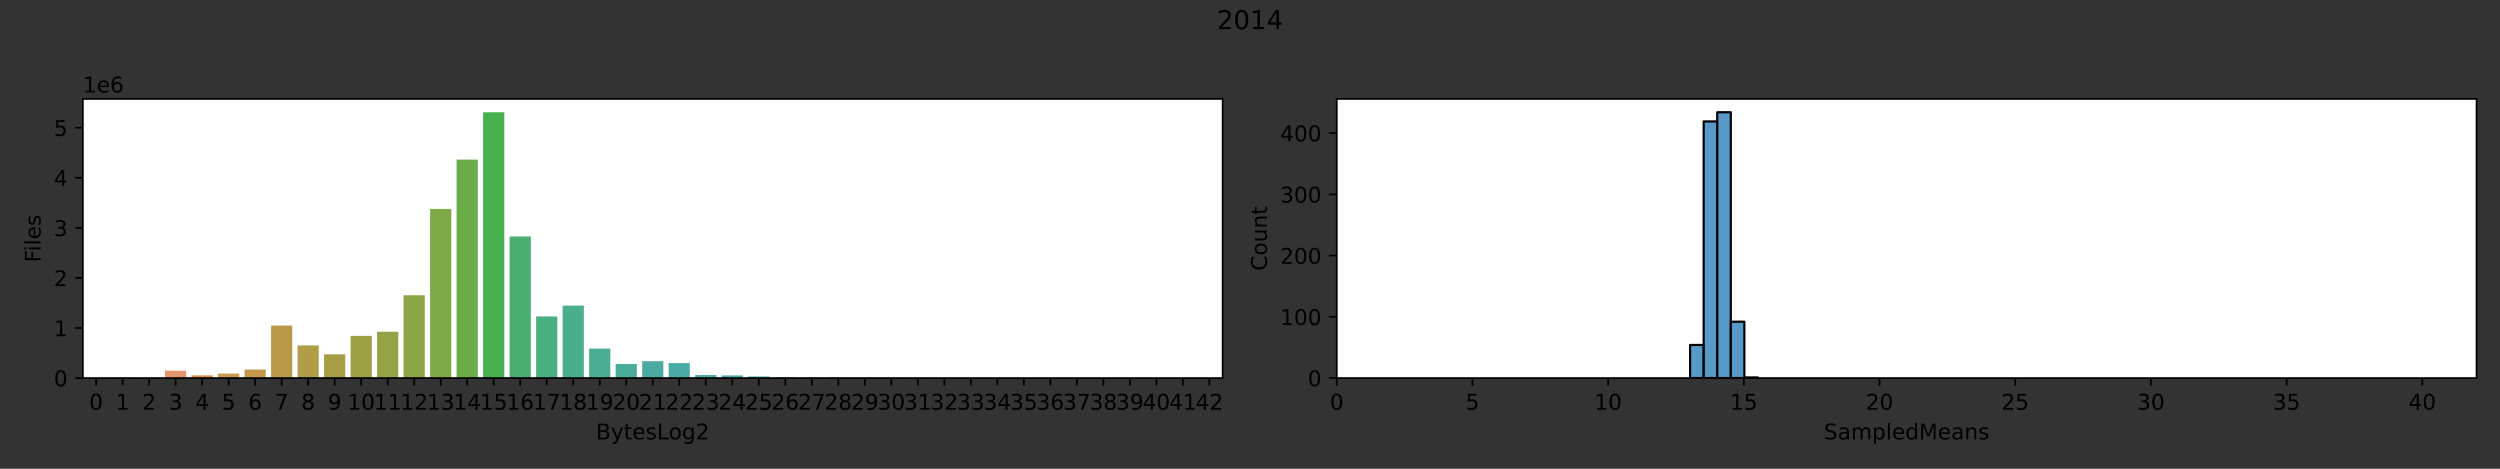 <?xml version="1.0" encoding="utf-8" standalone="no"?>
<!DOCTYPE svg PUBLIC "-//W3C//DTD SVG 1.1//EN"
  "http://www.w3.org/Graphics/SVG/1.1/DTD/svg11.dtd">
<!-- Created with matplotlib (https://matplotlib.org/) -->
<svg height="216pt" version="1.1" viewBox="0 0 1152 216" width="1152pt" xmlns="http://www.w3.org/2000/svg" xmlns:xlink="http://www.w3.org/1999/xlink">
 <rect x="0" y="0" width="1152" height="216" fill="#333333" stroke="none"/>
 <defs>
  <style type="text/css">*{stroke-linecap:butt;stroke-linejoin:round;}</style>
 </defs>
 <g id="figure_1">
  <g id="patch_1">
   <path d="M 0 216 
L 1152 216 
L 1152 0 
L 0 0 
z
" style="fill:none;"/>
  </g>
  <g id="axes_1">
   <g id="patch_2">
    <path d="M 38.175 174.2 
L 563.397 174.2 
L 563.397 45.6 
L 38.175 45.6 
z
" style="fill:#ffffff;"/>
   </g>
   <g id="patch_3">
    <path clip-path="url(#p57a8ca4ca7)" d="M 39.396 174.2 
L 49.168 174.2 
L 49.168 174.143 
L 39.396 174.143 
z
" style="fill:#ea96a3;"/>
   </g>
   <g id="patch_4">
    <path clip-path="url(#p57a8ca4ca7)" d="M 51.611 174.2 
L 61.382 174.2 
L 61.382 174.034 
L 51.611 174.034 
z
" style="fill:#ea9798;"/>
   </g>
   <g id="patch_5">
    <path clip-path="url(#p57a8ca4ca7)" d="M 63.825 174.2 
L 73.597 174.2 
L 73.597 174.113 
L 63.825 174.113 
z
" style="fill:#e89686;"/>
   </g>
   <g id="patch_6">
    <path clip-path="url(#p57a8ca4ca7)" d="M 76.04 174.2 
L 85.811 174.2 
L 85.811 170.847 
L 76.04 170.847 
z
" style="fill:#e4946c;"/>
   </g>
   <g id="patch_7">
    <path clip-path="url(#p57a8ca4ca7)" d="M 88.254 174.2 
L 98.026 174.2 
L 98.026 172.946 
L 88.254 172.946 
z
" style="fill:#db934e;"/>
   </g>
   <g id="patch_8">
    <path clip-path="url(#p57a8ca4ca7)" d="M 100.469 174.2 
L 110.24 174.2 
L 110.24 172.166 
L 100.469 172.166 
z
" style="fill:#ce974c;"/>
   </g>
   <g id="patch_9">
    <path clip-path="url(#p57a8ca4ca7)" d="M 112.683 174.2 
L 122.455 174.2 
L 122.455 170.297 
L 112.683 170.297 
z
" style="fill:#c4994b;"/>
   </g>
   <g id="patch_10">
    <path clip-path="url(#p57a8ca4ca7)" d="M 124.898 174.2 
L 134.669 174.2 
L 134.669 150.001 
L 124.898 150.001 
z
" style="fill:#ba9b49;"/>
   </g>
   <g id="patch_11">
    <path clip-path="url(#p57a8ca4ca7)" d="M 137.112 174.2 
L 146.884 174.2 
L 146.884 159.167 
L 137.112 159.167 
z
" style="fill:#b19d48;"/>
   </g>
   <g id="patch_12">
    <path clip-path="url(#p57a8ca4ca7)" d="M 149.327 174.2 
L 159.098 174.2 
L 159.098 163.267 
L 149.327 163.267 
z
" style="fill:#a89e47;"/>
   </g>
   <g id="patch_13">
    <path clip-path="url(#p57a8ca4ca7)" d="M 161.541 174.2 
L 171.313 174.2 
L 171.313 154.76 
L 161.541 154.76 
z
" style="fill:#9ea045;"/>
   </g>
   <g id="patch_14">
    <path clip-path="url(#p57a8ca4ca7)" d="M 173.756 174.2 
L 183.527 174.2 
L 183.527 152.866 
L 173.756 152.866 
z
" style="fill:#95a346;"/>
   </g>
   <g id="patch_15">
    <path clip-path="url(#p57a8ca4ca7)" d="M 185.97 174.2 
L 195.742 174.2 
L 195.742 136.05 
L 185.97 136.05 
z
" style="fill:#8ba646;"/>
   </g>
   <g id="patch_16">
    <path clip-path="url(#p57a8ca4ca7)" d="M 198.184 174.2 
L 207.956 174.2 
L 207.956 96.273 
L 198.184 96.273 
z
" style="fill:#7ea947;"/>
   </g>
   <g id="patch_17">
    <path clip-path="url(#p57a8ca4ca7)" d="M 210.399 174.2 
L 220.17 174.2 
L 220.17 73.549 
L 210.399 73.549 
z
" style="fill:#6aad47;"/>
   </g>
   <g id="patch_18">
    <path clip-path="url(#p57a8ca4ca7)" d="M 222.613 174.2 
L 232.385 174.2 
L 232.385 51.724 
L 222.613 51.724 
z
" style="fill:#48b14f;"/>
   </g>
   <g id="patch_19">
    <path clip-path="url(#p57a8ca4ca7)" d="M 234.828 174.2 
L 244.599 174.2 
L 244.599 108.948 
L 234.828 108.948 
z
" style="fill:#48af70;"/>
   </g>
   <g id="patch_20">
    <path clip-path="url(#p57a8ca4ca7)" d="M 247.042 174.2 
L 256.814 174.2 
L 256.814 145.816 
L 247.042 145.816 
z
" style="fill:#49ae80;"/>
   </g>
   <g id="patch_21">
    <path clip-path="url(#p57a8ca4ca7)" d="M 259.257 174.2 
L 269.028 174.2 
L 269.028 140.813 
L 259.257 140.813 
z
" style="fill:#4aad8b;"/>
   </g>
   <g id="patch_22">
    <path clip-path="url(#p57a8ca4ca7)" d="M 271.471 174.2 
L 281.243 174.2 
L 281.243 160.622 
L 271.471 160.622 
z
" style="fill:#4aad94;"/>
   </g>
   <g id="patch_23">
    <path clip-path="url(#p57a8ca4ca7)" d="M 283.686 174.2 
L 293.457 174.2 
L 293.457 167.731 
L 283.686 167.731 
z
" style="fill:#4aac9b;"/>
   </g>
   <g id="patch_24">
    <path clip-path="url(#p57a8ca4ca7)" d="M 295.9 174.2 
L 305.672 174.2 
L 305.672 166.452 
L 295.9 166.452 
z
" style="fill:#4baba1;"/>
   </g>
   <g id="patch_25">
    <path clip-path="url(#p57a8ca4ca7)" d="M 308.115 174.2 
L 317.886 174.2 
L 317.886 167.286 
L 308.115 167.286 
z
" style="fill:#4baba7;"/>
   </g>
   <g id="patch_26">
    <path clip-path="url(#p57a8ca4ca7)" d="M 320.329 174.2 
L 330.101 174.2 
L 330.101 172.805 
L 320.329 172.805 
z
" style="fill:#4cabad;"/>
   </g>
   <g id="patch_27">
    <path clip-path="url(#p57a8ca4ca7)" d="M 332.544 174.2 
L 342.315 174.2 
L 342.315 172.994 
L 332.544 172.994 
z
" style="fill:#4dabb4;"/>
   </g>
   <g id="patch_28">
    <path clip-path="url(#p57a8ca4ca7)" d="M 344.758 174.2 
L 354.53 174.2 
L 354.53 173.45 
L 344.758 173.45 
z
" style="fill:#4fabbc;"/>
   </g>
   <g id="patch_29">
    <path clip-path="url(#p57a8ca4ca7)" d="M 356.972 174.2 
L 366.744 174.2 
L 366.744 173.849 
L 356.972 173.849 
z
" style="fill:#51acc4;"/>
   </g>
   <g id="patch_30">
    <path clip-path="url(#p57a8ca4ca7)" d="M 369.187 174.2 
L 378.959 174.2 
L 378.959 173.889 
L 369.187 173.889 
z
" style="fill:#53accf;"/>
   </g>
   <g id="patch_31">
    <path clip-path="url(#p57a8ca4ca7)" d="M 381.401 174.2 
L 391.173 174.2 
L 391.173 173.912 
L 381.401 173.912 
z
" style="fill:#56addc;"/>
   </g>
   <g id="patch_32">
    <path clip-path="url(#p57a8ca4ca7)" d="M 393.616 174.2 
L 403.387 174.2 
L 403.387 174.048 
L 393.616 174.048 
z
" style="fill:#78aee4;"/>
   </g>
   <g id="patch_33">
    <path clip-path="url(#p57a8ca4ca7)" d="M 405.83 174.2 
L 415.602 174.2 
L 415.602 174.094 
L 405.83 174.094 
z
" style="fill:#92aee8;"/>
   </g>
   <g id="patch_34">
    <path clip-path="url(#p57a8ca4ca7)" d="M 418.045 174.2 
L 427.816 174.2 
L 427.816 174.118 
L 418.045 174.118 
z
" style="fill:#a5acea;"/>
   </g>
   <g id="patch_35">
    <path clip-path="url(#p57a8ca4ca7)" d="M 430.259 174.2 
L 440.031 174.2 
L 440.031 174.177 
L 430.259 174.177 
z
" style="fill:#b3a9eb;"/>
   </g>
   <g id="patch_36">
    <path clip-path="url(#p57a8ca4ca7)" d="M 442.474 174.2 
L 452.245 174.2 
L 452.245 174.197 
L 442.474 174.197 
z
" style="fill:#bfa4ea;"/>
   </g>
   <g id="patch_37">
    <path clip-path="url(#p57a8ca4ca7)" d="M 454.688 174.2 
L 464.46 174.2 
L 464.46 174.198 
L 454.688 174.198 
z
" style="fill:#ca9ee9;"/>
   </g>
   <g id="patch_38">
    <path clip-path="url(#p57a8ca4ca7)" d="M 466.903 174.2 
L 476.674 174.2 
L 476.674 174.199 
L 466.903 174.199 
z
" style="fill:#d597e8;"/>
   </g>
   <g id="patch_39">
    <path clip-path="url(#p57a8ca4ca7)" d="M 479.117 174.2 
L 488.889 174.2 
L 488.889 174.199 
L 479.117 174.199 
z
" style="fill:#e18de7;"/>
   </g>
   <g id="patch_40">
    <path clip-path="url(#p57a8ca4ca7)" d="M 491.332 174.2 
L 501.103 174.2 
L 501.103 174.2 
L 491.332 174.2 
z
" style="fill:#e78adf;"/>
   </g>
   <g id="patch_41">
    <path clip-path="url(#p57a8ca4ca7)" d="M 0 0 
z
" style="fill:#e78dd3;"/>
   </g>
   <g id="patch_42">
    <path clip-path="url(#p57a8ca4ca7)" d="M 515.761 174.2 
L 525.532 174.2 
L 525.532 174.2 
L 515.761 174.2 
z
" style="fill:#e88fca;"/>
   </g>
   <g id="patch_43">
    <path clip-path="url(#p57a8ca4ca7)" d="M 527.975 174.2 
L 537.747 174.2 
L 537.747 174.2 
L 527.975 174.2 
z
" style="fill:#e891c0;"/>
   </g>
   <g id="patch_44">
    <path clip-path="url(#p57a8ca4ca7)" d="M 0 0 
z
" style="fill:#e993b8;"/>
   </g>
   <g id="patch_45">
    <path clip-path="url(#p57a8ca4ca7)" d="M 0 0 
z
" style="fill:#e994ae;"/>
   </g>
   <g id="matplotlib.axis_1">
    <g id="xtick_1">
     <g id="line2d_1">
      <defs>
       <path d="M 0 0 
L 0 3.5 
" id="me04a189fd9" style="stroke:#000000;stroke-width:0.8;"/>
      </defs>
      <g>
       <use style="stroke:#000000;stroke-width:0.8;" x="44.282" xlink:href="#me04a189fd9" y="174.2"/>
      </g>
     </g>
     <g id="text_1">
      <!-- 0 -->
      <g transform="translate(41.101 188.798)scale(0.1 -0.1)">
       <defs>
        <path d="M 31.781 66.406 
Q 24.172 66.406 20.328 58.906 
Q 16.5 51.422 16.5 36.375 
Q 16.5 21.391 20.328 13.891 
Q 24.172 6.391 31.781 6.391 
Q 39.453 6.391 43.281 13.891 
Q 47.125 21.391 47.125 36.375 
Q 47.125 51.422 43.281 58.906 
Q 39.453 66.406 31.781 66.406 
z
M 31.781 74.219 
Q 44.047 74.219 50.516 64.516 
Q 56.984 54.828 56.984 36.375 
Q 56.984 17.969 50.516 8.266 
Q 44.047 -1.422 31.781 -1.422 
Q 19.531 -1.422 13.062 8.266 
Q 6.594 17.969 6.594 36.375 
Q 6.594 54.828 13.062 64.516 
Q 19.531 74.219 31.781 74.219 
z
" id="DejaVuSans-48"/>
       </defs>
       <use xlink:href="#DejaVuSans-48"/>
      </g>
     </g>
    </g>
    <g id="xtick_2">
     <g id="line2d_2">
      <g>
       <use style="stroke:#000000;stroke-width:0.8;" x="56.497" xlink:href="#me04a189fd9" y="174.2"/>
      </g>
     </g>
     <g id="text_2">
      <!-- 1 -->
      <g transform="translate(53.315 188.798)scale(0.1 -0.1)">
       <defs>
        <path d="M 12.406 8.297 
L 28.516 8.297 
L 28.516 63.922 
L 10.984 60.406 
L 10.984 69.391 
L 28.422 72.906 
L 38.281 72.906 
L 38.281 8.297 
L 54.391 8.297 
L 54.391 0 
L 12.406 0 
z
" id="DejaVuSans-49"/>
       </defs>
       <use xlink:href="#DejaVuSans-49"/>
      </g>
     </g>
    </g>
    <g id="xtick_3">
     <g id="line2d_3">
      <g>
       <use style="stroke:#000000;stroke-width:0.8;" x="68.711" xlink:href="#me04a189fd9" y="174.2"/>
      </g>
     </g>
     <g id="text_3">
      <!-- 2 -->
      <g transform="translate(65.53 188.798)scale(0.1 -0.1)">
       <defs>
        <path d="M 19.188 8.297 
L 53.609 8.297 
L 53.609 0 
L 7.328 0 
L 7.328 8.297 
Q 12.938 14.109 22.625 23.891 
Q 32.328 33.688 34.812 36.531 
Q 39.547 41.844 41.422 45.531 
Q 43.312 49.219 43.312 52.781 
Q 43.312 58.594 39.234 62.25 
Q 35.156 65.922 28.609 65.922 
Q 23.969 65.922 18.812 64.312 
Q 13.672 62.703 7.812 59.422 
L 7.812 69.391 
Q 13.766 71.781 18.938 73 
Q 24.125 74.219 28.422 74.219 
Q 39.75 74.219 46.484 68.547 
Q 53.219 62.891 53.219 53.422 
Q 53.219 48.922 51.531 44.891 
Q 49.859 40.875 45.406 35.406 
Q 44.188 33.984 37.641 27.219 
Q 31.109 20.453 19.188 8.297 
z
" id="DejaVuSans-50"/>
       </defs>
       <use xlink:href="#DejaVuSans-50"/>
      </g>
     </g>
    </g>
    <g id="xtick_4">
     <g id="line2d_4">
      <g>
       <use style="stroke:#000000;stroke-width:0.8;" x="80.926" xlink:href="#me04a189fd9" y="174.2"/>
      </g>
     </g>
     <g id="text_4">
      <!-- 3 -->
      <g transform="translate(77.744 188.798)scale(0.1 -0.1)">
       <defs>
        <path d="M 40.578 39.312 
Q 47.656 37.797 51.625 33 
Q 55.609 28.219 55.609 21.188 
Q 55.609 10.406 48.188 4.484 
Q 40.766 -1.422 27.094 -1.422 
Q 22.516 -1.422 17.656 -0.516 
Q 12.797 0.391 7.625 2.203 
L 7.625 11.719 
Q 11.719 9.328 16.594 8.109 
Q 21.484 6.891 26.812 6.891 
Q 36.078 6.891 40.938 10.547 
Q 45.797 14.203 45.797 21.188 
Q 45.797 27.641 41.281 31.266 
Q 36.766 34.906 28.719 34.906 
L 20.219 34.906 
L 20.219 43.016 
L 29.109 43.016 
Q 36.375 43.016 40.234 45.922 
Q 44.094 48.828 44.094 54.297 
Q 44.094 59.906 40.109 62.906 
Q 36.141 65.922 28.719 65.922 
Q 24.656 65.922 20.016 65.031 
Q 15.375 64.156 9.812 62.312 
L 9.812 71.094 
Q 15.438 72.656 20.344 73.438 
Q 25.25 74.219 29.594 74.219 
Q 40.828 74.219 47.359 69.109 
Q 53.906 64.016 53.906 55.328 
Q 53.906 49.266 50.438 45.094 
Q 46.969 40.922 40.578 39.312 
z
" id="DejaVuSans-51"/>
       </defs>
       <use xlink:href="#DejaVuSans-51"/>
      </g>
     </g>
    </g>
    <g id="xtick_5">
     <g id="line2d_5">
      <g>
       <use style="stroke:#000000;stroke-width:0.8;" x="93.14" xlink:href="#me04a189fd9" y="174.2"/>
      </g>
     </g>
     <g id="text_5">
      <!-- 4 -->
      <g transform="translate(89.959 188.798)scale(0.1 -0.1)">
       <defs>
        <path d="M 37.797 64.312 
L 12.891 25.391 
L 37.797 25.391 
z
M 35.203 72.906 
L 47.609 72.906 
L 47.609 25.391 
L 58.016 25.391 
L 58.016 17.188 
L 47.609 17.188 
L 47.609 0 
L 37.797 0 
L 37.797 17.188 
L 4.891 17.188 
L 4.891 26.703 
z
" id="DejaVuSans-52"/>
       </defs>
       <use xlink:href="#DejaVuSans-52"/>
      </g>
     </g>
    </g>
    <g id="xtick_6">
     <g id="line2d_6">
      <g>
       <use style="stroke:#000000;stroke-width:0.8;" x="105.355" xlink:href="#me04a189fd9" y="174.2"/>
      </g>
     </g>
     <g id="text_6">
      <!-- 5 -->
      <g transform="translate(102.173 188.798)scale(0.1 -0.1)">
       <defs>
        <path d="M 10.797 72.906 
L 49.516 72.906 
L 49.516 64.594 
L 19.828 64.594 
L 19.828 46.734 
Q 21.969 47.469 24.109 47.828 
Q 26.266 48.188 28.422 48.188 
Q 40.625 48.188 47.75 41.5 
Q 54.891 34.812 54.891 23.391 
Q 54.891 11.625 47.562 5.094 
Q 40.234 -1.422 26.906 -1.422 
Q 22.312 -1.422 17.547 -0.641 
Q 12.797 0.141 7.719 1.703 
L 7.719 11.625 
Q 12.109 9.234 16.797 8.062 
Q 21.484 6.891 26.703 6.891 
Q 35.156 6.891 40.078 11.328 
Q 45.016 15.766 45.016 23.391 
Q 45.016 31 40.078 35.438 
Q 35.156 39.891 26.703 39.891 
Q 22.75 39.891 18.812 39.016 
Q 14.891 38.141 10.797 36.281 
z
" id="DejaVuSans-53"/>
       </defs>
       <use xlink:href="#DejaVuSans-53"/>
      </g>
     </g>
    </g>
    <g id="xtick_7">
     <g id="line2d_7">
      <g>
       <use style="stroke:#000000;stroke-width:0.8;" x="117.569" xlink:href="#me04a189fd9" y="174.2"/>
      </g>
     </g>
     <g id="text_7">
      <!-- 6 -->
      <g transform="translate(114.388 188.798)scale(0.1 -0.1)">
       <defs>
        <path d="M 33.016 40.375 
Q 26.375 40.375 22.484 35.828 
Q 18.609 31.297 18.609 23.391 
Q 18.609 15.531 22.484 10.953 
Q 26.375 6.391 33.016 6.391 
Q 39.656 6.391 43.531 10.953 
Q 47.406 15.531 47.406 23.391 
Q 47.406 31.297 43.531 35.828 
Q 39.656 40.375 33.016 40.375 
z
M 52.594 71.297 
L 52.594 62.312 
Q 48.875 64.062 45.094 64.984 
Q 41.312 65.922 37.594 65.922 
Q 27.828 65.922 22.672 59.328 
Q 17.531 52.734 16.797 39.406 
Q 19.672 43.656 24.016 45.922 
Q 28.375 48.188 33.594 48.188 
Q 44.578 48.188 50.953 41.516 
Q 57.328 34.859 57.328 23.391 
Q 57.328 12.156 50.688 5.359 
Q 44.047 -1.422 33.016 -1.422 
Q 20.359 -1.422 13.672 8.266 
Q 6.984 17.969 6.984 36.375 
Q 6.984 53.656 15.188 63.938 
Q 23.391 74.219 37.203 74.219 
Q 40.922 74.219 44.703 73.484 
Q 48.484 72.75 52.594 71.297 
z
" id="DejaVuSans-54"/>
       </defs>
       <use xlink:href="#DejaVuSans-54"/>
      </g>
     </g>
    </g>
    <g id="xtick_8">
     <g id="line2d_8">
      <g>
       <use style="stroke:#000000;stroke-width:0.8;" x="129.783" xlink:href="#me04a189fd9" y="174.2"/>
      </g>
     </g>
     <g id="text_8">
      <!-- 7 -->
      <g transform="translate(126.602 188.798)scale(0.1 -0.1)">
       <defs>
        <path d="M 8.203 72.906 
L 55.078 72.906 
L 55.078 68.703 
L 28.609 0 
L 18.312 0 
L 43.219 64.594 
L 8.203 64.594 
z
" id="DejaVuSans-55"/>
       </defs>
       <use xlink:href="#DejaVuSans-55"/>
      </g>
     </g>
    </g>
    <g id="xtick_9">
     <g id="line2d_9">
      <g>
       <use style="stroke:#000000;stroke-width:0.8;" x="141.998" xlink:href="#me04a189fd9" y="174.2"/>
      </g>
     </g>
     <g id="text_9">
      <!-- 8 -->
      <g transform="translate(138.817 188.798)scale(0.1 -0.1)">
       <defs>
        <path d="M 31.781 34.625 
Q 24.75 34.625 20.719 30.859 
Q 16.703 27.094 16.703 20.516 
Q 16.703 13.922 20.719 10.156 
Q 24.75 6.391 31.781 6.391 
Q 38.812 6.391 42.859 10.172 
Q 46.922 13.969 46.922 20.516 
Q 46.922 27.094 42.891 30.859 
Q 38.875 34.625 31.781 34.625 
z
M 21.922 38.812 
Q 15.578 40.375 12.031 44.719 
Q 8.5 49.078 8.5 55.328 
Q 8.5 64.062 14.719 69.141 
Q 20.953 74.219 31.781 74.219 
Q 42.672 74.219 48.875 69.141 
Q 55.078 64.062 55.078 55.328 
Q 55.078 49.078 51.531 44.719 
Q 48 40.375 41.703 38.812 
Q 48.828 37.156 52.797 32.312 
Q 56.781 27.484 56.781 20.516 
Q 56.781 9.906 50.312 4.234 
Q 43.844 -1.422 31.781 -1.422 
Q 19.734 -1.422 13.25 4.234 
Q 6.781 9.906 6.781 20.516 
Q 6.781 27.484 10.781 32.312 
Q 14.797 37.156 21.922 38.812 
z
M 18.312 54.391 
Q 18.312 48.734 21.844 45.562 
Q 25.391 42.391 31.781 42.391 
Q 38.141 42.391 41.719 45.562 
Q 45.312 48.734 45.312 54.391 
Q 45.312 60.062 41.719 63.234 
Q 38.141 66.406 31.781 66.406 
Q 25.391 66.406 21.844 63.234 
Q 18.312 60.062 18.312 54.391 
z
" id="DejaVuSans-56"/>
       </defs>
       <use xlink:href="#DejaVuSans-56"/>
      </g>
     </g>
    </g>
    <g id="xtick_10">
     <g id="line2d_10">
      <g>
       <use style="stroke:#000000;stroke-width:0.8;" x="154.212" xlink:href="#me04a189fd9" y="174.2"/>
      </g>
     </g>
     <g id="text_10">
      <!-- 9 -->
      <g transform="translate(151.031 188.798)scale(0.1 -0.1)">
       <defs>
        <path d="M 10.984 1.516 
L 10.984 10.5 
Q 14.703 8.734 18.5 7.812 
Q 22.312 6.891 25.984 6.891 
Q 35.75 6.891 40.891 13.453 
Q 46.047 20.016 46.781 33.406 
Q 43.953 29.203 39.594 26.953 
Q 35.25 24.703 29.984 24.703 
Q 19.047 24.703 12.672 31.312 
Q 6.297 37.938 6.297 49.422 
Q 6.297 60.641 12.938 67.422 
Q 19.578 74.219 30.609 74.219 
Q 43.266 74.219 49.922 64.516 
Q 56.594 54.828 56.594 36.375 
Q 56.594 19.141 48.406 8.859 
Q 40.234 -1.422 26.422 -1.422 
Q 22.703 -1.422 18.891 -0.688 
Q 15.094 0.047 10.984 1.516 
z
M 30.609 32.422 
Q 37.25 32.422 41.125 36.953 
Q 45.016 41.5 45.016 49.422 
Q 45.016 57.281 41.125 61.844 
Q 37.25 66.406 30.609 66.406 
Q 23.969 66.406 20.094 61.844 
Q 16.219 57.281 16.219 49.422 
Q 16.219 41.5 20.094 36.953 
Q 23.969 32.422 30.609 32.422 
z
" id="DejaVuSans-57"/>
       </defs>
       <use xlink:href="#DejaVuSans-57"/>
      </g>
     </g>
    </g>
    <g id="xtick_11">
     <g id="line2d_11">
      <g>
       <use style="stroke:#000000;stroke-width:0.8;" x="166.427" xlink:href="#me04a189fd9" y="174.2"/>
      </g>
     </g>
     <g id="text_11">
      <!-- 10 -->
      <g transform="translate(160.064 188.798)scale(0.1 -0.1)">
       <use xlink:href="#DejaVuSans-49"/>
       <use x="63.623" xlink:href="#DejaVuSans-48"/>
      </g>
     </g>
    </g>
    <g id="xtick_12">
     <g id="line2d_12">
      <g>
       <use style="stroke:#000000;stroke-width:0.8;" x="178.641" xlink:href="#me04a189fd9" y="174.2"/>
      </g>
     </g>
     <g id="text_12">
      <!-- 11 -->
      <g transform="translate(172.279 188.798)scale(0.1 -0.1)">
       <use xlink:href="#DejaVuSans-49"/>
       <use x="63.623" xlink:href="#DejaVuSans-49"/>
      </g>
     </g>
    </g>
    <g id="xtick_13">
     <g id="line2d_13">
      <g>
       <use style="stroke:#000000;stroke-width:0.8;" x="190.856" xlink:href="#me04a189fd9" y="174.2"/>
      </g>
     </g>
     <g id="text_13">
      <!-- 12 -->
      <g transform="translate(184.493 188.798)scale(0.1 -0.1)">
       <use xlink:href="#DejaVuSans-49"/>
       <use x="63.623" xlink:href="#DejaVuSans-50"/>
      </g>
     </g>
    </g>
    <g id="xtick_14">
     <g id="line2d_14">
      <g>
       <use style="stroke:#000000;stroke-width:0.8;" x="203.07" xlink:href="#me04a189fd9" y="174.2"/>
      </g>
     </g>
     <g id="text_14">
      <!-- 13 -->
      <g transform="translate(196.708 188.798)scale(0.1 -0.1)">
       <use xlink:href="#DejaVuSans-49"/>
       <use x="63.623" xlink:href="#DejaVuSans-51"/>
      </g>
     </g>
    </g>
    <g id="xtick_15">
     <g id="line2d_15">
      <g>
       <use style="stroke:#000000;stroke-width:0.8;" x="215.285" xlink:href="#me04a189fd9" y="174.2"/>
      </g>
     </g>
     <g id="text_15">
      <!-- 14 -->
      <g transform="translate(208.922 188.798)scale(0.1 -0.1)">
       <use xlink:href="#DejaVuSans-49"/>
       <use x="63.623" xlink:href="#DejaVuSans-52"/>
      </g>
     </g>
    </g>
    <g id="xtick_16">
     <g id="line2d_16">
      <g>
       <use style="stroke:#000000;stroke-width:0.8;" x="227.499" xlink:href="#me04a189fd9" y="174.2"/>
      </g>
     </g>
     <g id="text_16">
      <!-- 15 -->
      <g transform="translate(221.137 188.798)scale(0.1 -0.1)">
       <use xlink:href="#DejaVuSans-49"/>
       <use x="63.623" xlink:href="#DejaVuSans-53"/>
      </g>
     </g>
    </g>
    <g id="xtick_17">
     <g id="line2d_17">
      <g>
       <use style="stroke:#000000;stroke-width:0.8;" x="239.714" xlink:href="#me04a189fd9" y="174.2"/>
      </g>
     </g>
     <g id="text_17">
      <!-- 16 -->
      <g transform="translate(233.351 188.798)scale(0.1 -0.1)">
       <use xlink:href="#DejaVuSans-49"/>
       <use x="63.623" xlink:href="#DejaVuSans-54"/>
      </g>
     </g>
    </g>
    <g id="xtick_18">
     <g id="line2d_18">
      <g>
       <use style="stroke:#000000;stroke-width:0.8;" x="251.928" xlink:href="#me04a189fd9" y="174.2"/>
      </g>
     </g>
     <g id="text_18">
      <!-- 17 -->
      <g transform="translate(245.566 188.798)scale(0.1 -0.1)">
       <use xlink:href="#DejaVuSans-49"/>
       <use x="63.623" xlink:href="#DejaVuSans-55"/>
      </g>
     </g>
    </g>
    <g id="xtick_19">
     <g id="line2d_19">
      <g>
       <use style="stroke:#000000;stroke-width:0.8;" x="264.143" xlink:href="#me04a189fd9" y="174.2"/>
      </g>
     </g>
     <g id="text_19">
      <!-- 18 -->
      <g transform="translate(257.78 188.798)scale(0.1 -0.1)">
       <use xlink:href="#DejaVuSans-49"/>
       <use x="63.623" xlink:href="#DejaVuSans-56"/>
      </g>
     </g>
    </g>
    <g id="xtick_20">
     <g id="line2d_20">
      <g>
       <use style="stroke:#000000;stroke-width:0.8;" x="276.357" xlink:href="#me04a189fd9" y="174.2"/>
      </g>
     </g>
     <g id="text_20">
      <!-- 19 -->
      <g transform="translate(269.995 188.798)scale(0.1 -0.1)">
       <use xlink:href="#DejaVuSans-49"/>
       <use x="63.623" xlink:href="#DejaVuSans-57"/>
      </g>
     </g>
    </g>
    <g id="xtick_21">
     <g id="line2d_21">
      <g>
       <use style="stroke:#000000;stroke-width:0.8;" x="288.571" xlink:href="#me04a189fd9" y="174.2"/>
      </g>
     </g>
     <g id="text_21">
      <!-- 20 -->
      <g transform="translate(282.209 188.798)scale(0.1 -0.1)">
       <use xlink:href="#DejaVuSans-50"/>
       <use x="63.623" xlink:href="#DejaVuSans-48"/>
      </g>
     </g>
    </g>
    <g id="xtick_22">
     <g id="line2d_22">
      <g>
       <use style="stroke:#000000;stroke-width:0.8;" x="300.786" xlink:href="#me04a189fd9" y="174.2"/>
      </g>
     </g>
     <g id="text_22">
      <!-- 21 -->
      <g transform="translate(294.423 188.798)scale(0.1 -0.1)">
       <use xlink:href="#DejaVuSans-50"/>
       <use x="63.623" xlink:href="#DejaVuSans-49"/>
      </g>
     </g>
    </g>
    <g id="xtick_23">
     <g id="line2d_23">
      <g>
       <use style="stroke:#000000;stroke-width:0.8;" x="313" xlink:href="#me04a189fd9" y="174.2"/>
      </g>
     </g>
     <g id="text_23">
      <!-- 22 -->
      <g transform="translate(306.638 188.798)scale(0.1 -0.1)">
       <use xlink:href="#DejaVuSans-50"/>
       <use x="63.623" xlink:href="#DejaVuSans-50"/>
      </g>
     </g>
    </g>
    <g id="xtick_24">
     <g id="line2d_24">
      <g>
       <use style="stroke:#000000;stroke-width:0.8;" x="325.215" xlink:href="#me04a189fd9" y="174.2"/>
      </g>
     </g>
     <g id="text_24">
      <!-- 23 -->
      <g transform="translate(318.852 188.798)scale(0.1 -0.1)">
       <use xlink:href="#DejaVuSans-50"/>
       <use x="63.623" xlink:href="#DejaVuSans-51"/>
      </g>
     </g>
    </g>
    <g id="xtick_25">
     <g id="line2d_25">
      <g>
       <use style="stroke:#000000;stroke-width:0.8;" x="337.429" xlink:href="#me04a189fd9" y="174.2"/>
      </g>
     </g>
     <g id="text_25">
      <!-- 24 -->
      <g transform="translate(331.067 188.798)scale(0.1 -0.1)">
       <use xlink:href="#DejaVuSans-50"/>
       <use x="63.623" xlink:href="#DejaVuSans-52"/>
      </g>
     </g>
    </g>
    <g id="xtick_26">
     <g id="line2d_26">
      <g>
       <use style="stroke:#000000;stroke-width:0.8;" x="349.644" xlink:href="#me04a189fd9" y="174.2"/>
      </g>
     </g>
     <g id="text_26">
      <!-- 25 -->
      <g transform="translate(343.281 188.798)scale(0.1 -0.1)">
       <use xlink:href="#DejaVuSans-50"/>
       <use x="63.623" xlink:href="#DejaVuSans-53"/>
      </g>
     </g>
    </g>
    <g id="xtick_27">
     <g id="line2d_27">
      <g>
       <use style="stroke:#000000;stroke-width:0.8;" x="361.858" xlink:href="#me04a189fd9" y="174.2"/>
      </g>
     </g>
     <g id="text_27">
      <!-- 26 -->
      <g transform="translate(355.496 188.798)scale(0.1 -0.1)">
       <use xlink:href="#DejaVuSans-50"/>
       <use x="63.623" xlink:href="#DejaVuSans-54"/>
      </g>
     </g>
    </g>
    <g id="xtick_28">
     <g id="line2d_28">
      <g>
       <use style="stroke:#000000;stroke-width:0.8;" x="374.073" xlink:href="#me04a189fd9" y="174.2"/>
      </g>
     </g>
     <g id="text_28">
      <!-- 27 -->
      <g transform="translate(367.71 188.798)scale(0.1 -0.1)">
       <use xlink:href="#DejaVuSans-50"/>
       <use x="63.623" xlink:href="#DejaVuSans-55"/>
      </g>
     </g>
    </g>
    <g id="xtick_29">
     <g id="line2d_29">
      <g>
       <use style="stroke:#000000;stroke-width:0.8;" x="386.287" xlink:href="#me04a189fd9" y="174.2"/>
      </g>
     </g>
     <g id="text_29">
      <!-- 28 -->
      <g transform="translate(379.925 188.798)scale(0.1 -0.1)">
       <use xlink:href="#DejaVuSans-50"/>
       <use x="63.623" xlink:href="#DejaVuSans-56"/>
      </g>
     </g>
    </g>
    <g id="xtick_30">
     <g id="line2d_30">
      <g>
       <use style="stroke:#000000;stroke-width:0.8;" x="398.502" xlink:href="#me04a189fd9" y="174.2"/>
      </g>
     </g>
     <g id="text_30">
      <!-- 29 -->
      <g transform="translate(392.139 188.798)scale(0.1 -0.1)">
       <use xlink:href="#DejaVuSans-50"/>
       <use x="63.623" xlink:href="#DejaVuSans-57"/>
      </g>
     </g>
    </g>
    <g id="xtick_31">
     <g id="line2d_31">
      <g>
       <use style="stroke:#000000;stroke-width:0.8;" x="410.716" xlink:href="#me04a189fd9" y="174.2"/>
      </g>
     </g>
     <g id="text_31">
      <!-- 30 -->
      <g transform="translate(404.354 188.798)scale(0.1 -0.1)">
       <use xlink:href="#DejaVuSans-51"/>
       <use x="63.623" xlink:href="#DejaVuSans-48"/>
      </g>
     </g>
    </g>
    <g id="xtick_32">
     <g id="line2d_32">
      <g>
       <use style="stroke:#000000;stroke-width:0.8;" x="422.931" xlink:href="#me04a189fd9" y="174.2"/>
      </g>
     </g>
     <g id="text_32">
      <!-- 31 -->
      <g transform="translate(416.568 188.798)scale(0.1 -0.1)">
       <use xlink:href="#DejaVuSans-51"/>
       <use x="63.623" xlink:href="#DejaVuSans-49"/>
      </g>
     </g>
    </g>
    <g id="xtick_33">
     <g id="line2d_33">
      <g>
       <use style="stroke:#000000;stroke-width:0.8;" x="435.145" xlink:href="#me04a189fd9" y="174.2"/>
      </g>
     </g>
     <g id="text_33">
      <!-- 32 -->
      <g transform="translate(428.783 188.798)scale(0.1 -0.1)">
       <use xlink:href="#DejaVuSans-51"/>
       <use x="63.623" xlink:href="#DejaVuSans-50"/>
      </g>
     </g>
    </g>
    <g id="xtick_34">
     <g id="line2d_34">
      <g>
       <use style="stroke:#000000;stroke-width:0.8;" x="447.36" xlink:href="#me04a189fd9" y="174.2"/>
      </g>
     </g>
     <g id="text_34">
      <!-- 33 -->
      <g transform="translate(440.997 188.798)scale(0.1 -0.1)">
       <use xlink:href="#DejaVuSans-51"/>
       <use x="63.623" xlink:href="#DejaVuSans-51"/>
      </g>
     </g>
    </g>
    <g id="xtick_35">
     <g id="line2d_35">
      <g>
       <use style="stroke:#000000;stroke-width:0.8;" x="459.574" xlink:href="#me04a189fd9" y="174.2"/>
      </g>
     </g>
     <g id="text_35">
      <!-- 34 -->
      <g transform="translate(453.211 188.798)scale(0.1 -0.1)">
       <use xlink:href="#DejaVuSans-51"/>
       <use x="63.623" xlink:href="#DejaVuSans-52"/>
      </g>
     </g>
    </g>
    <g id="xtick_36">
     <g id="line2d_36">
      <g>
       <use style="stroke:#000000;stroke-width:0.8;" x="471.788" xlink:href="#me04a189fd9" y="174.2"/>
      </g>
     </g>
     <g id="text_36">
      <!-- 35 -->
      <g transform="translate(465.426 188.798)scale(0.1 -0.1)">
       <use xlink:href="#DejaVuSans-51"/>
       <use x="63.623" xlink:href="#DejaVuSans-53"/>
      </g>
     </g>
    </g>
    <g id="xtick_37">
     <g id="line2d_37">
      <g>
       <use style="stroke:#000000;stroke-width:0.8;" x="484.003" xlink:href="#me04a189fd9" y="174.2"/>
      </g>
     </g>
     <g id="text_37">
      <!-- 36 -->
      <g transform="translate(477.64 188.798)scale(0.1 -0.1)">
       <use xlink:href="#DejaVuSans-51"/>
       <use x="63.623" xlink:href="#DejaVuSans-54"/>
      </g>
     </g>
    </g>
    <g id="xtick_38">
     <g id="line2d_38">
      <g>
       <use style="stroke:#000000;stroke-width:0.8;" x="496.217" xlink:href="#me04a189fd9" y="174.2"/>
      </g>
     </g>
     <g id="text_38">
      <!-- 37 -->
      <g transform="translate(489.855 188.798)scale(0.1 -0.1)">
       <use xlink:href="#DejaVuSans-51"/>
       <use x="63.623" xlink:href="#DejaVuSans-55"/>
      </g>
     </g>
    </g>
    <g id="xtick_39">
     <g id="line2d_39">
      <g>
       <use style="stroke:#000000;stroke-width:0.8;" x="508.432" xlink:href="#me04a189fd9" y="174.2"/>
      </g>
     </g>
     <g id="text_39">
      <!-- 38 -->
      <g transform="translate(502.069 188.798)scale(0.1 -0.1)">
       <use xlink:href="#DejaVuSans-51"/>
       <use x="63.623" xlink:href="#DejaVuSans-56"/>
      </g>
     </g>
    </g>
    <g id="xtick_40">
     <g id="line2d_40">
      <g>
       <use style="stroke:#000000;stroke-width:0.8;" x="520.646" xlink:href="#me04a189fd9" y="174.2"/>
      </g>
     </g>
     <g id="text_40">
      <!-- 39 -->
      <g transform="translate(514.284 188.798)scale(0.1 -0.1)">
       <use xlink:href="#DejaVuSans-51"/>
       <use x="63.623" xlink:href="#DejaVuSans-57"/>
      </g>
     </g>
    </g>
    <g id="xtick_41">
     <g id="line2d_41">
      <g>
       <use style="stroke:#000000;stroke-width:0.8;" x="532.861" xlink:href="#me04a189fd9" y="174.2"/>
      </g>
     </g>
     <g id="text_41">
      <!-- 40 -->
      <g transform="translate(526.498 188.798)scale(0.1 -0.1)">
       <use xlink:href="#DejaVuSans-52"/>
       <use x="63.623" xlink:href="#DejaVuSans-48"/>
      </g>
     </g>
    </g>
    <g id="xtick_42">
     <g id="line2d_42">
      <g>
       <use style="stroke:#000000;stroke-width:0.8;" x="545.075" xlink:href="#me04a189fd9" y="174.2"/>
      </g>
     </g>
     <g id="text_42">
      <!-- 41 -->
      <g transform="translate(538.713 188.798)scale(0.1 -0.1)">
       <use xlink:href="#DejaVuSans-52"/>
       <use x="63.623" xlink:href="#DejaVuSans-49"/>
      </g>
     </g>
    </g>
    <g id="xtick_43">
     <g id="line2d_43">
      <g>
       <use style="stroke:#000000;stroke-width:0.8;" x="557.29" xlink:href="#me04a189fd9" y="174.2"/>
      </g>
     </g>
     <g id="text_43">
      <!-- 42 -->
      <g transform="translate(550.927 188.798)scale(0.1 -0.1)">
       <use xlink:href="#DejaVuSans-52"/>
       <use x="63.623" xlink:href="#DejaVuSans-50"/>
      </g>
     </g>
    </g>
    <g id="text_44">
     <!-- BytesLog2 -->
     <g transform="translate(274.641 202.477)scale(0.1 -0.1)">
      <defs>
       <path d="M 19.672 34.812 
L 19.672 8.109 
L 35.5 8.109 
Q 43.453 8.109 47.281 11.406 
Q 51.125 14.703 51.125 21.484 
Q 51.125 28.328 47.281 31.562 
Q 43.453 34.812 35.5 34.812 
z
M 19.672 64.797 
L 19.672 42.828 
L 34.281 42.828 
Q 41.5 42.828 45.031 45.531 
Q 48.578 48.25 48.578 53.812 
Q 48.578 59.328 45.031 62.062 
Q 41.5 64.797 34.281 64.797 
z
M 9.812 72.906 
L 35.016 72.906 
Q 46.297 72.906 52.391 68.219 
Q 58.5 63.531 58.5 54.891 
Q 58.5 48.188 55.375 44.234 
Q 52.25 40.281 46.188 39.312 
Q 53.469 37.75 57.5 32.781 
Q 61.531 27.828 61.531 20.406 
Q 61.531 10.641 54.891 5.312 
Q 48.25 0 35.984 0 
L 9.812 0 
z
" id="DejaVuSans-66"/>
       <path d="M 32.172 -5.078 
Q 28.375 -14.844 24.75 -17.812 
Q 21.141 -20.797 15.094 -20.797 
L 7.906 -20.797 
L 7.906 -13.281 
L 13.188 -13.281 
Q 16.891 -13.281 18.938 -11.516 
Q 21 -9.766 23.484 -3.219 
L 25.094 0.875 
L 2.984 54.688 
L 12.5 54.688 
L 29.594 11.922 
L 46.688 54.688 
L 56.203 54.688 
z
" id="DejaVuSans-121"/>
       <path d="M 18.312 70.219 
L 18.312 54.688 
L 36.812 54.688 
L 36.812 47.703 
L 18.312 47.703 
L 18.312 18.016 
Q 18.312 11.328 20.141 9.422 
Q 21.969 7.516 27.594 7.516 
L 36.812 7.516 
L 36.812 0 
L 27.594 0 
Q 17.188 0 13.234 3.875 
Q 9.281 7.766 9.281 18.016 
L 9.281 47.703 
L 2.688 47.703 
L 2.688 54.688 
L 9.281 54.688 
L 9.281 70.219 
z
" id="DejaVuSans-116"/>
       <path d="M 56.203 29.594 
L 56.203 25.203 
L 14.891 25.203 
Q 15.484 15.922 20.484 11.062 
Q 25.484 6.203 34.422 6.203 
Q 39.594 6.203 44.453 7.469 
Q 49.312 8.734 54.109 11.281 
L 54.109 2.781 
Q 49.266 0.734 44.188 -0.344 
Q 39.109 -1.422 33.891 -1.422 
Q 20.797 -1.422 13.156 6.188 
Q 5.516 13.812 5.516 26.812 
Q 5.516 40.234 12.766 48.109 
Q 20.016 56 32.328 56 
Q 43.359 56 49.781 48.891 
Q 56.203 41.797 56.203 29.594 
z
M 47.219 32.234 
Q 47.125 39.594 43.094 43.984 
Q 39.062 48.391 32.422 48.391 
Q 24.906 48.391 20.391 44.141 
Q 15.875 39.891 15.188 32.172 
z
" id="DejaVuSans-101"/>
       <path d="M 44.281 53.078 
L 44.281 44.578 
Q 40.484 46.531 36.375 47.5 
Q 32.281 48.484 27.875 48.484 
Q 21.188 48.484 17.844 46.438 
Q 14.5 44.391 14.5 40.281 
Q 14.5 37.156 16.891 35.375 
Q 19.281 33.594 26.516 31.984 
L 29.594 31.297 
Q 39.156 29.25 43.188 25.516 
Q 47.219 21.781 47.219 15.094 
Q 47.219 7.469 41.188 3.016 
Q 35.156 -1.422 24.609 -1.422 
Q 20.219 -1.422 15.453 -0.562 
Q 10.688 0.297 5.422 2 
L 5.422 11.281 
Q 10.406 8.688 15.234 7.391 
Q 20.062 6.109 24.812 6.109 
Q 31.156 6.109 34.562 8.281 
Q 37.984 10.453 37.984 14.406 
Q 37.984 18.062 35.516 20.016 
Q 33.062 21.969 24.703 23.781 
L 21.578 24.516 
Q 13.234 26.266 9.516 29.906 
Q 5.812 33.547 5.812 39.891 
Q 5.812 47.609 11.281 51.797 
Q 16.75 56 26.812 56 
Q 31.781 56 36.172 55.266 
Q 40.578 54.547 44.281 53.078 
z
" id="DejaVuSans-115"/>
       <path d="M 9.812 72.906 
L 19.672 72.906 
L 19.672 8.297 
L 55.172 8.297 
L 55.172 0 
L 9.812 0 
z
" id="DejaVuSans-76"/>
       <path d="M 30.609 48.391 
Q 23.391 48.391 19.188 42.75 
Q 14.984 37.109 14.984 27.297 
Q 14.984 17.484 19.156 11.844 
Q 23.344 6.203 30.609 6.203 
Q 37.797 6.203 41.984 11.859 
Q 46.188 17.531 46.188 27.297 
Q 46.188 37.016 41.984 42.703 
Q 37.797 48.391 30.609 48.391 
z
M 30.609 56 
Q 42.328 56 49.016 48.375 
Q 55.719 40.766 55.719 27.297 
Q 55.719 13.875 49.016 6.219 
Q 42.328 -1.422 30.609 -1.422 
Q 18.844 -1.422 12.172 6.219 
Q 5.516 13.875 5.516 27.297 
Q 5.516 40.766 12.172 48.375 
Q 18.844 56 30.609 56 
z
" id="DejaVuSans-111"/>
       <path d="M 45.406 27.984 
Q 45.406 37.75 41.375 43.109 
Q 37.359 48.484 30.078 48.484 
Q 22.859 48.484 18.828 43.109 
Q 14.797 37.75 14.797 27.984 
Q 14.797 18.266 18.828 12.891 
Q 22.859 7.516 30.078 7.516 
Q 37.359 7.516 41.375 12.891 
Q 45.406 18.266 45.406 27.984 
z
M 54.391 6.781 
Q 54.391 -7.172 48.188 -13.984 
Q 42 -20.797 29.203 -20.797 
Q 24.469 -20.797 20.266 -20.094 
Q 16.062 -19.391 12.109 -17.922 
L 12.109 -9.188 
Q 16.062 -11.328 19.922 -12.344 
Q 23.781 -13.375 27.781 -13.375 
Q 36.625 -13.375 41.016 -8.766 
Q 45.406 -4.156 45.406 5.172 
L 45.406 9.625 
Q 42.625 4.781 38.281 2.391 
Q 33.938 0 27.875 0 
Q 17.828 0 11.672 7.656 
Q 5.516 15.328 5.516 27.984 
Q 5.516 40.672 11.672 48.328 
Q 17.828 56 27.875 56 
Q 33.938 56 38.281 53.609 
Q 42.625 51.219 45.406 46.391 
L 45.406 54.688 
L 54.391 54.688 
z
" id="DejaVuSans-103"/>
      </defs>
      <use xlink:href="#DejaVuSans-66"/>
      <use x="68.604" xlink:href="#DejaVuSans-121"/>
      <use x="127.783" xlink:href="#DejaVuSans-116"/>
      <use x="166.992" xlink:href="#DejaVuSans-101"/>
      <use x="228.516" xlink:href="#DejaVuSans-115"/>
      <use x="280.615" xlink:href="#DejaVuSans-76"/>
      <use x="334.578" xlink:href="#DejaVuSans-111"/>
      <use x="395.76" xlink:href="#DejaVuSans-103"/>
      <use x="459.236" xlink:href="#DejaVuSans-50"/>
     </g>
    </g>
   </g>
   <g id="matplotlib.axis_2">
    <g id="ytick_1">
     <g id="line2d_44">
      <defs>
       <path d="M 0 0 
L -3.5 0 
" id="mef6c9473dc" style="stroke:#000000;stroke-width:0.8;"/>
      </defs>
      <g>
       <use style="stroke:#000000;stroke-width:0.8;" x="38.175" xlink:href="#mef6c9473dc" y="174.2"/>
      </g>
     </g>
     <g id="text_45">
      <!-- 0 -->
      <g transform="translate(24.812 177.999)scale(0.1 -0.1)">
       <use xlink:href="#DejaVuSans-48"/>
      </g>
     </g>
    </g>
    <g id="ytick_2">
     <g id="line2d_45">
      <g>
       <use style="stroke:#000000;stroke-width:0.8;" x="38.175" xlink:href="#mef6c9473dc" y="151.131"/>
      </g>
     </g>
     <g id="text_46">
      <!-- 1 -->
      <g transform="translate(24.812 154.93)scale(0.1 -0.1)">
       <use xlink:href="#DejaVuSans-49"/>
      </g>
     </g>
    </g>
    <g id="ytick_3">
     <g id="line2d_46">
      <g>
       <use style="stroke:#000000;stroke-width:0.8;" x="38.175" xlink:href="#mef6c9473dc" y="128.061"/>
      </g>
     </g>
     <g id="text_47">
      <!-- 2 -->
      <g transform="translate(24.812 131.861)scale(0.1 -0.1)">
       <use xlink:href="#DejaVuSans-50"/>
      </g>
     </g>
    </g>
    <g id="ytick_4">
     <g id="line2d_47">
      <g>
       <use style="stroke:#000000;stroke-width:0.8;" x="38.175" xlink:href="#mef6c9473dc" y="104.992"/>
      </g>
     </g>
     <g id="text_48">
      <!-- 3 -->
      <g transform="translate(24.812 108.791)scale(0.1 -0.1)">
       <use xlink:href="#DejaVuSans-51"/>
      </g>
     </g>
    </g>
    <g id="ytick_5">
     <g id="line2d_48">
      <g>
       <use style="stroke:#000000;stroke-width:0.8;" x="38.175" xlink:href="#mef6c9473dc" y="81.923"/>
      </g>
     </g>
     <g id="text_49">
      <!-- 4 -->
      <g transform="translate(24.812 85.722)scale(0.1 -0.1)">
       <use xlink:href="#DejaVuSans-52"/>
      </g>
     </g>
    </g>
    <g id="ytick_6">
     <g id="line2d_49">
      <g>
       <use style="stroke:#000000;stroke-width:0.8;" x="38.175" xlink:href="#mef6c9473dc" y="58.854"/>
      </g>
     </g>
     <g id="text_50">
      <!-- 5 -->
      <g transform="translate(24.812 62.653)scale(0.1 -0.1)">
       <use xlink:href="#DejaVuSans-53"/>
      </g>
     </g>
    </g>
    <g id="text_51">
     <!-- Files -->
     <g transform="translate(18.733 120.873)rotate(-90)scale(0.1 -0.1)">
      <defs>
       <path d="M 9.812 72.906 
L 51.703 72.906 
L 51.703 64.594 
L 19.672 64.594 
L 19.672 43.109 
L 48.578 43.109 
L 48.578 34.812 
L 19.672 34.812 
L 19.672 0 
L 9.812 0 
z
" id="DejaVuSans-70"/>
       <path d="M 9.422 54.688 
L 18.406 54.688 
L 18.406 0 
L 9.422 0 
z
M 9.422 75.984 
L 18.406 75.984 
L 18.406 64.594 
L 9.422 64.594 
z
" id="DejaVuSans-105"/>
       <path d="M 9.422 75.984 
L 18.406 75.984 
L 18.406 0 
L 9.422 0 
z
" id="DejaVuSans-108"/>
      </defs>
      <use xlink:href="#DejaVuSans-70"/>
      <use x="50.27" xlink:href="#DejaVuSans-105"/>
      <use x="78.053" xlink:href="#DejaVuSans-108"/>
      <use x="105.836" xlink:href="#DejaVuSans-101"/>
      <use x="167.359" xlink:href="#DejaVuSans-115"/>
     </g>
    </g>
    <g id="text_52">
     <!-- 1e6 -->
     <g transform="translate(38.175 42.6)scale(0.1 -0.1)">
      <use xlink:href="#DejaVuSans-49"/>
      <use x="63.623" xlink:href="#DejaVuSans-101"/>
      <use x="125.146" xlink:href="#DejaVuSans-54"/>
     </g>
    </g>
   </g>
   <g id="patch_46">
    <path d="M 38.175 174.2 
L 38.175 45.6 
" style="fill:none;stroke:#000000;stroke-linecap:square;stroke-linejoin:miter;stroke-width:0.8;"/>
   </g>
   <g id="patch_47">
    <path d="M 563.397 174.2 
L 563.397 45.6 
" style="fill:none;stroke:#000000;stroke-linecap:square;stroke-linejoin:miter;stroke-width:0.8;"/>
   </g>
   <g id="patch_48">
    <path d="M 38.175 174.2 
L 563.397 174.2 
" style="fill:none;stroke:#000000;stroke-linecap:square;stroke-linejoin:miter;stroke-width:0.8;"/>
   </g>
   <g id="patch_49">
    <path d="M 38.175 45.6 
L 563.397 45.6 
" style="fill:none;stroke:#000000;stroke-linecap:square;stroke-linejoin:miter;stroke-width:0.8;"/>
   </g>
  </g>
  <g id="axes_2">
   <g id="patch_50">
    <path d="M 615.978 174.2 
L 1141.2 174.2 
L 1141.2 45.6 
L 615.978 45.6 
z
" style="fill:#ffffff;"/>
   </g>
   <g id="patch_51">
    <path clip-path="url(#pb2667cb8c9)" d="M 778.797 174.2 
L 785.05 174.2 
L 785.05 158.961 
L 778.797 158.961 
z
" style="fill:#1f77b4;fill-opacity:0.75;stroke:#000000;stroke-linejoin:miter;"/>
   </g>
   <g id="patch_52">
    <path clip-path="url(#pb2667cb8c9)" d="M 785.05 174.2 
L 791.302 174.2 
L 791.302 55.957 
L 785.05 55.957 
z
" style="fill:#1f77b4;fill-opacity:0.75;stroke:#000000;stroke-linejoin:miter;"/>
   </g>
   <g id="patch_53">
    <path clip-path="url(#pb2667cb8c9)" d="M 791.302 174.2 
L 797.555 174.2 
L 797.555 51.724 
L 791.302 51.724 
z
" style="fill:#1f77b4;fill-opacity:0.75;stroke:#000000;stroke-linejoin:miter;"/>
   </g>
   <g id="patch_54">
    <path clip-path="url(#pb2667cb8c9)" d="M 797.555 174.2 
L 803.807 174.2 
L 803.807 148.237 
L 797.555 148.237 
z
" style="fill:#1f77b4;fill-opacity:0.75;stroke:#000000;stroke-linejoin:miter;"/>
   </g>
   <g id="patch_55">
    <path clip-path="url(#pb2667cb8c9)" d="M 803.807 174.2 
L 810.06 174.2 
L 810.06 173.918 
L 803.807 173.918 
z
" style="fill:#1f77b4;fill-opacity:0.75;stroke:#000000;stroke-linejoin:miter;"/>
   </g>
   <g id="matplotlib.axis_3">
    <g id="xtick_44">
     <g id="line2d_50">
      <g>
       <use style="stroke:#000000;stroke-width:0.8;" x="615.978" xlink:href="#me04a189fd9" y="174.2"/>
      </g>
     </g>
     <g id="text_53">
      <!-- 0 -->
      <g transform="translate(612.797 188.798)scale(0.1 -0.1)">
       <use xlink:href="#DejaVuSans-48"/>
      </g>
     </g>
    </g>
    <g id="xtick_45">
     <g id="line2d_51">
      <g>
       <use style="stroke:#000000;stroke-width:0.8;" x="678.505" xlink:href="#me04a189fd9" y="174.2"/>
      </g>
     </g>
     <g id="text_54">
      <!-- 5 -->
      <g transform="translate(675.323 188.798)scale(0.1 -0.1)">
       <use xlink:href="#DejaVuSans-53"/>
      </g>
     </g>
    </g>
    <g id="xtick_46">
     <g id="line2d_52">
      <g>
       <use style="stroke:#000000;stroke-width:0.8;" x="741.031" xlink:href="#me04a189fd9" y="174.2"/>
      </g>
     </g>
     <g id="text_55">
      <!-- 10 -->
      <g transform="translate(734.668 188.798)scale(0.1 -0.1)">
       <use xlink:href="#DejaVuSans-49"/>
       <use x="63.623" xlink:href="#DejaVuSans-48"/>
      </g>
     </g>
    </g>
    <g id="xtick_47">
     <g id="line2d_53">
      <g>
       <use style="stroke:#000000;stroke-width:0.8;" x="803.557" xlink:href="#me04a189fd9" y="174.2"/>
      </g>
     </g>
     <g id="text_56">
      <!-- 15 -->
      <g transform="translate(797.195 188.798)scale(0.1 -0.1)">
       <use xlink:href="#DejaVuSans-49"/>
       <use x="63.623" xlink:href="#DejaVuSans-53"/>
      </g>
     </g>
    </g>
    <g id="xtick_48">
     <g id="line2d_54">
      <g>
       <use style="stroke:#000000;stroke-width:0.8;" x="866.084" xlink:href="#me04a189fd9" y="174.2"/>
      </g>
     </g>
     <g id="text_57">
      <!-- 20 -->
      <g transform="translate(859.721 188.798)scale(0.1 -0.1)">
       <use xlink:href="#DejaVuSans-50"/>
       <use x="63.623" xlink:href="#DejaVuSans-48"/>
      </g>
     </g>
    </g>
    <g id="xtick_49">
     <g id="line2d_55">
      <g>
       <use style="stroke:#000000;stroke-width:0.8;" x="928.61" xlink:href="#me04a189fd9" y="174.2"/>
      </g>
     </g>
     <g id="text_58">
      <!-- 25 -->
      <g transform="translate(922.248 188.798)scale(0.1 -0.1)">
       <use xlink:href="#DejaVuSans-50"/>
       <use x="63.623" xlink:href="#DejaVuSans-53"/>
      </g>
     </g>
    </g>
    <g id="xtick_50">
     <g id="line2d_56">
      <g>
       <use style="stroke:#000000;stroke-width:0.8;" x="991.137" xlink:href="#me04a189fd9" y="174.2"/>
      </g>
     </g>
     <g id="text_59">
      <!-- 30 -->
      <g transform="translate(984.774 188.798)scale(0.1 -0.1)">
       <use xlink:href="#DejaVuSans-51"/>
       <use x="63.623" xlink:href="#DejaVuSans-48"/>
      </g>
     </g>
    </g>
    <g id="xtick_51">
     <g id="line2d_57">
      <g>
       <use style="stroke:#000000;stroke-width:0.8;" x="1053.663" xlink:href="#me04a189fd9" y="174.2"/>
      </g>
     </g>
     <g id="text_60">
      <!-- 35 -->
      <g transform="translate(1047.301 188.798)scale(0.1 -0.1)">
       <use xlink:href="#DejaVuSans-51"/>
       <use x="63.623" xlink:href="#DejaVuSans-53"/>
      </g>
     </g>
    </g>
    <g id="xtick_52">
     <g id="line2d_58">
      <g>
       <use style="stroke:#000000;stroke-width:0.8;" x="1116.189" xlink:href="#me04a189fd9" y="174.2"/>
      </g>
     </g>
     <g id="text_61">
      <!-- 40 -->
      <g transform="translate(1109.827 188.798)scale(0.1 -0.1)">
       <use xlink:href="#DejaVuSans-52"/>
       <use x="63.623" xlink:href="#DejaVuSans-48"/>
      </g>
     </g>
    </g>
    <g id="text_62">
     <!-- SampledMeans -->
     <g transform="translate(840.438 202.477)scale(0.1 -0.1)">
      <defs>
       <path d="M 53.516 70.516 
L 53.516 60.891 
Q 47.906 63.578 42.922 64.891 
Q 37.938 66.219 33.297 66.219 
Q 25.25 66.219 20.875 63.094 
Q 16.5 59.969 16.5 54.203 
Q 16.5 49.359 19.406 46.891 
Q 22.312 44.438 30.422 42.922 
L 36.375 41.703 
Q 47.406 39.594 52.656 34.297 
Q 57.906 29 57.906 20.125 
Q 57.906 9.516 50.797 4.047 
Q 43.703 -1.422 29.984 -1.422 
Q 24.812 -1.422 18.969 -0.25 
Q 13.141 0.922 6.891 3.219 
L 6.891 13.375 
Q 12.891 10.016 18.656 8.297 
Q 24.422 6.594 29.984 6.594 
Q 38.422 6.594 43.016 9.906 
Q 47.609 13.234 47.609 19.391 
Q 47.609 24.75 44.312 27.781 
Q 41.016 30.812 33.5 32.328 
L 27.484 33.5 
Q 16.453 35.688 11.516 40.375 
Q 6.594 45.062 6.594 53.422 
Q 6.594 63.094 13.406 68.656 
Q 20.219 74.219 32.172 74.219 
Q 37.312 74.219 42.625 73.281 
Q 47.953 72.359 53.516 70.516 
z
" id="DejaVuSans-83"/>
       <path d="M 34.281 27.484 
Q 23.391 27.484 19.188 25 
Q 14.984 22.516 14.984 16.5 
Q 14.984 11.719 18.141 8.906 
Q 21.297 6.109 26.703 6.109 
Q 34.188 6.109 38.703 11.406 
Q 43.219 16.703 43.219 25.484 
L 43.219 27.484 
z
M 52.203 31.203 
L 52.203 0 
L 43.219 0 
L 43.219 8.297 
Q 40.141 3.328 35.547 0.953 
Q 30.953 -1.422 24.312 -1.422 
Q 15.922 -1.422 10.953 3.297 
Q 6 8.016 6 15.922 
Q 6 25.141 12.172 29.828 
Q 18.359 34.516 30.609 34.516 
L 43.219 34.516 
L 43.219 35.406 
Q 43.219 41.609 39.141 45 
Q 35.062 48.391 27.688 48.391 
Q 23 48.391 18.547 47.266 
Q 14.109 46.141 10.016 43.891 
L 10.016 52.203 
Q 14.938 54.109 19.578 55.047 
Q 24.219 56 28.609 56 
Q 40.484 56 46.344 49.844 
Q 52.203 43.703 52.203 31.203 
z
" id="DejaVuSans-97"/>
       <path d="M 52 44.188 
Q 55.375 50.25 60.062 53.125 
Q 64.75 56 71.094 56 
Q 79.641 56 84.281 50.016 
Q 88.922 44.047 88.922 33.016 
L 88.922 0 
L 79.891 0 
L 79.891 32.719 
Q 79.891 40.578 77.094 44.375 
Q 74.312 48.188 68.609 48.188 
Q 61.625 48.188 57.562 43.547 
Q 53.516 38.922 53.516 30.906 
L 53.516 0 
L 44.484 0 
L 44.484 32.719 
Q 44.484 40.625 41.703 44.406 
Q 38.922 48.188 33.109 48.188 
Q 26.219 48.188 22.156 43.531 
Q 18.109 38.875 18.109 30.906 
L 18.109 0 
L 9.078 0 
L 9.078 54.688 
L 18.109 54.688 
L 18.109 46.188 
Q 21.188 51.219 25.484 53.609 
Q 29.781 56 35.688 56 
Q 41.656 56 45.828 52.969 
Q 50 49.953 52 44.188 
z
" id="DejaVuSans-109"/>
       <path d="M 18.109 8.203 
L 18.109 -20.797 
L 9.078 -20.797 
L 9.078 54.688 
L 18.109 54.688 
L 18.109 46.391 
Q 20.953 51.266 25.266 53.625 
Q 29.594 56 35.594 56 
Q 45.562 56 51.781 48.094 
Q 58.016 40.188 58.016 27.297 
Q 58.016 14.406 51.781 6.484 
Q 45.562 -1.422 35.594 -1.422 
Q 29.594 -1.422 25.266 0.953 
Q 20.953 3.328 18.109 8.203 
z
M 48.688 27.297 
Q 48.688 37.203 44.609 42.844 
Q 40.531 48.484 33.406 48.484 
Q 26.266 48.484 22.188 42.844 
Q 18.109 37.203 18.109 27.297 
Q 18.109 17.391 22.188 11.75 
Q 26.266 6.109 33.406 6.109 
Q 40.531 6.109 44.609 11.75 
Q 48.688 17.391 48.688 27.297 
z
" id="DejaVuSans-112"/>
       <path d="M 45.406 46.391 
L 45.406 75.984 
L 54.391 75.984 
L 54.391 0 
L 45.406 0 
L 45.406 8.203 
Q 42.578 3.328 38.25 0.953 
Q 33.938 -1.422 27.875 -1.422 
Q 17.969 -1.422 11.734 6.484 
Q 5.516 14.406 5.516 27.297 
Q 5.516 40.188 11.734 48.094 
Q 17.969 56 27.875 56 
Q 33.938 56 38.25 53.625 
Q 42.578 51.266 45.406 46.391 
z
M 14.797 27.297 
Q 14.797 17.391 18.875 11.75 
Q 22.953 6.109 30.078 6.109 
Q 37.203 6.109 41.297 11.75 
Q 45.406 17.391 45.406 27.297 
Q 45.406 37.203 41.297 42.844 
Q 37.203 48.484 30.078 48.484 
Q 22.953 48.484 18.875 42.844 
Q 14.797 37.203 14.797 27.297 
z
" id="DejaVuSans-100"/>
       <path d="M 9.812 72.906 
L 24.516 72.906 
L 43.109 23.297 
L 61.812 72.906 
L 76.516 72.906 
L 76.516 0 
L 66.891 0 
L 66.891 64.016 
L 48.094 14.016 
L 38.188 14.016 
L 19.391 64.016 
L 19.391 0 
L 9.812 0 
z
" id="DejaVuSans-77"/>
       <path d="M 54.891 33.016 
L 54.891 0 
L 45.906 0 
L 45.906 32.719 
Q 45.906 40.484 42.875 44.328 
Q 39.844 48.188 33.797 48.188 
Q 26.516 48.188 22.312 43.547 
Q 18.109 38.922 18.109 30.906 
L 18.109 0 
L 9.078 0 
L 9.078 54.688 
L 18.109 54.688 
L 18.109 46.188 
Q 21.344 51.125 25.703 53.562 
Q 30.078 56 35.797 56 
Q 45.219 56 50.047 50.172 
Q 54.891 44.344 54.891 33.016 
z
" id="DejaVuSans-110"/>
      </defs>
      <use xlink:href="#DejaVuSans-83"/>
      <use x="63.477" xlink:href="#DejaVuSans-97"/>
      <use x="124.756" xlink:href="#DejaVuSans-109"/>
      <use x="222.168" xlink:href="#DejaVuSans-112"/>
      <use x="285.645" xlink:href="#DejaVuSans-108"/>
      <use x="313.428" xlink:href="#DejaVuSans-101"/>
      <use x="374.951" xlink:href="#DejaVuSans-100"/>
      <use x="438.428" xlink:href="#DejaVuSans-77"/>
      <use x="524.707" xlink:href="#DejaVuSans-101"/>
      <use x="586.23" xlink:href="#DejaVuSans-97"/>
      <use x="647.51" xlink:href="#DejaVuSans-110"/>
      <use x="710.889" xlink:href="#DejaVuSans-115"/>
     </g>
    </g>
   </g>
   <g id="matplotlib.axis_4">
    <g id="ytick_7">
     <g id="line2d_59">
      <g>
       <use style="stroke:#000000;stroke-width:0.8;" x="615.978" xlink:href="#mef6c9473dc" y="174.2"/>
      </g>
     </g>
     <g id="text_63">
      <!-- 0 -->
      <g transform="translate(602.616 177.999)scale(0.1 -0.1)">
       <use xlink:href="#DejaVuSans-48"/>
      </g>
     </g>
    </g>
    <g id="ytick_8">
     <g id="line2d_60">
      <g>
       <use style="stroke:#000000;stroke-width:0.8;" x="615.978" xlink:href="#mef6c9473dc" y="145.98"/>
      </g>
     </g>
     <g id="text_64">
      <!-- 100 -->
      <g transform="translate(589.891 149.779)scale(0.1 -0.1)">
       <use xlink:href="#DejaVuSans-49"/>
       <use x="63.623" xlink:href="#DejaVuSans-48"/>
       <use x="127.246" xlink:href="#DejaVuSans-48"/>
      </g>
     </g>
    </g>
    <g id="ytick_9">
     <g id="line2d_61">
      <g>
       <use style="stroke:#000000;stroke-width:0.8;" x="615.978" xlink:href="#mef6c9473dc" y="117.759"/>
      </g>
     </g>
     <g id="text_65">
      <!-- 200 -->
      <g transform="translate(589.891 121.559)scale(0.1 -0.1)">
       <use xlink:href="#DejaVuSans-50"/>
       <use x="63.623" xlink:href="#DejaVuSans-48"/>
       <use x="127.246" xlink:href="#DejaVuSans-48"/>
      </g>
     </g>
    </g>
    <g id="ytick_10">
     <g id="line2d_62">
      <g>
       <use style="stroke:#000000;stroke-width:0.8;" x="615.978" xlink:href="#mef6c9473dc" y="89.539"/>
      </g>
     </g>
     <g id="text_66">
      <!-- 300 -->
      <g transform="translate(589.891 93.338)scale(0.1 -0.1)">
       <use xlink:href="#DejaVuSans-51"/>
       <use x="63.623" xlink:href="#DejaVuSans-48"/>
       <use x="127.246" xlink:href="#DejaVuSans-48"/>
      </g>
     </g>
    </g>
    <g id="ytick_11">
     <g id="line2d_63">
      <g>
       <use style="stroke:#000000;stroke-width:0.8;" x="615.978" xlink:href="#mef6c9473dc" y="61.319"/>
      </g>
     </g>
     <g id="text_67">
      <!-- 400 -->
      <g transform="translate(589.891 65.118)scale(0.1 -0.1)">
       <use xlink:href="#DejaVuSans-52"/>
       <use x="63.623" xlink:href="#DejaVuSans-48"/>
       <use x="127.246" xlink:href="#DejaVuSans-48"/>
      </g>
     </g>
    </g>
    <g id="text_68">
     <!-- Count -->
     <g transform="translate(583.811 124.748)rotate(-90)scale(0.1 -0.1)">
      <defs>
       <path d="M 64.406 67.281 
L 64.406 56.891 
Q 59.422 61.531 53.781 63.812 
Q 48.141 66.109 41.797 66.109 
Q 29.297 66.109 22.656 58.469 
Q 16.016 50.828 16.016 36.375 
Q 16.016 21.969 22.656 14.328 
Q 29.297 6.688 41.797 6.688 
Q 48.141 6.688 53.781 8.984 
Q 59.422 11.281 64.406 15.922 
L 64.406 5.609 
Q 59.234 2.094 53.438 0.328 
Q 47.656 -1.422 41.219 -1.422 
Q 24.656 -1.422 15.125 8.703 
Q 5.609 18.844 5.609 36.375 
Q 5.609 53.953 15.125 64.078 
Q 24.656 74.219 41.219 74.219 
Q 47.75 74.219 53.531 72.484 
Q 59.328 70.75 64.406 67.281 
z
" id="DejaVuSans-67"/>
       <path d="M 8.5 21.578 
L 8.5 54.688 
L 17.484 54.688 
L 17.484 21.922 
Q 17.484 14.156 20.5 10.266 
Q 23.531 6.391 29.594 6.391 
Q 36.859 6.391 41.078 11.031 
Q 45.312 15.672 45.312 23.688 
L 45.312 54.688 
L 54.297 54.688 
L 54.297 0 
L 45.312 0 
L 45.312 8.406 
Q 42.047 3.422 37.719 1 
Q 33.406 -1.422 27.688 -1.422 
Q 18.266 -1.422 13.375 4.438 
Q 8.5 10.297 8.5 21.578 
z
M 31.109 56 
z
" id="DejaVuSans-117"/>
      </defs>
      <use xlink:href="#DejaVuSans-67"/>
      <use x="69.824" xlink:href="#DejaVuSans-111"/>
      <use x="131.006" xlink:href="#DejaVuSans-117"/>
      <use x="194.385" xlink:href="#DejaVuSans-110"/>
      <use x="257.764" xlink:href="#DejaVuSans-116"/>
     </g>
    </g>
   </g>
   <g id="patch_56">
    <path d="M 615.978 174.2 
L 615.978 45.6 
" style="fill:none;stroke:#000000;stroke-linecap:square;stroke-linejoin:miter;stroke-width:0.8;"/>
   </g>
   <g id="patch_57">
    <path d="M 1141.2 174.2 
L 1141.2 45.6 
" style="fill:none;stroke:#000000;stroke-linecap:square;stroke-linejoin:miter;stroke-width:0.8;"/>
   </g>
   <g id="patch_58">
    <path d="M 615.978 174.2 
L 1141.2 174.2 
" style="fill:none;stroke:#000000;stroke-linecap:square;stroke-linejoin:miter;stroke-width:0.8;"/>
   </g>
   <g id="patch_59">
    <path d="M 615.978 45.6 
L 1141.2 45.6 
" style="fill:none;stroke:#000000;stroke-linecap:square;stroke-linejoin:miter;stroke-width:0.8;"/>
   </g>
  </g>
  <g id="text_69">
   <!-- 2014 -->
   <g transform="translate(560.73 13.438)scale(0.12 -0.12)">
    <use xlink:href="#DejaVuSans-50"/>
    <use x="63.623" xlink:href="#DejaVuSans-48"/>
    <use x="127.246" xlink:href="#DejaVuSans-49"/>
    <use x="190.869" xlink:href="#DejaVuSans-52"/>
   </g>
  </g>
 </g>
 <defs>
  <clipPath id="p57a8ca4ca7">
   <rect height="128.6" width="525.222" x="38.175" y="45.6"/>
  </clipPath>
  <clipPath id="pb2667cb8c9">
   <rect height="128.6" width="525.222" x="615.978" y="45.6"/>
  </clipPath>
 </defs>
</svg>
